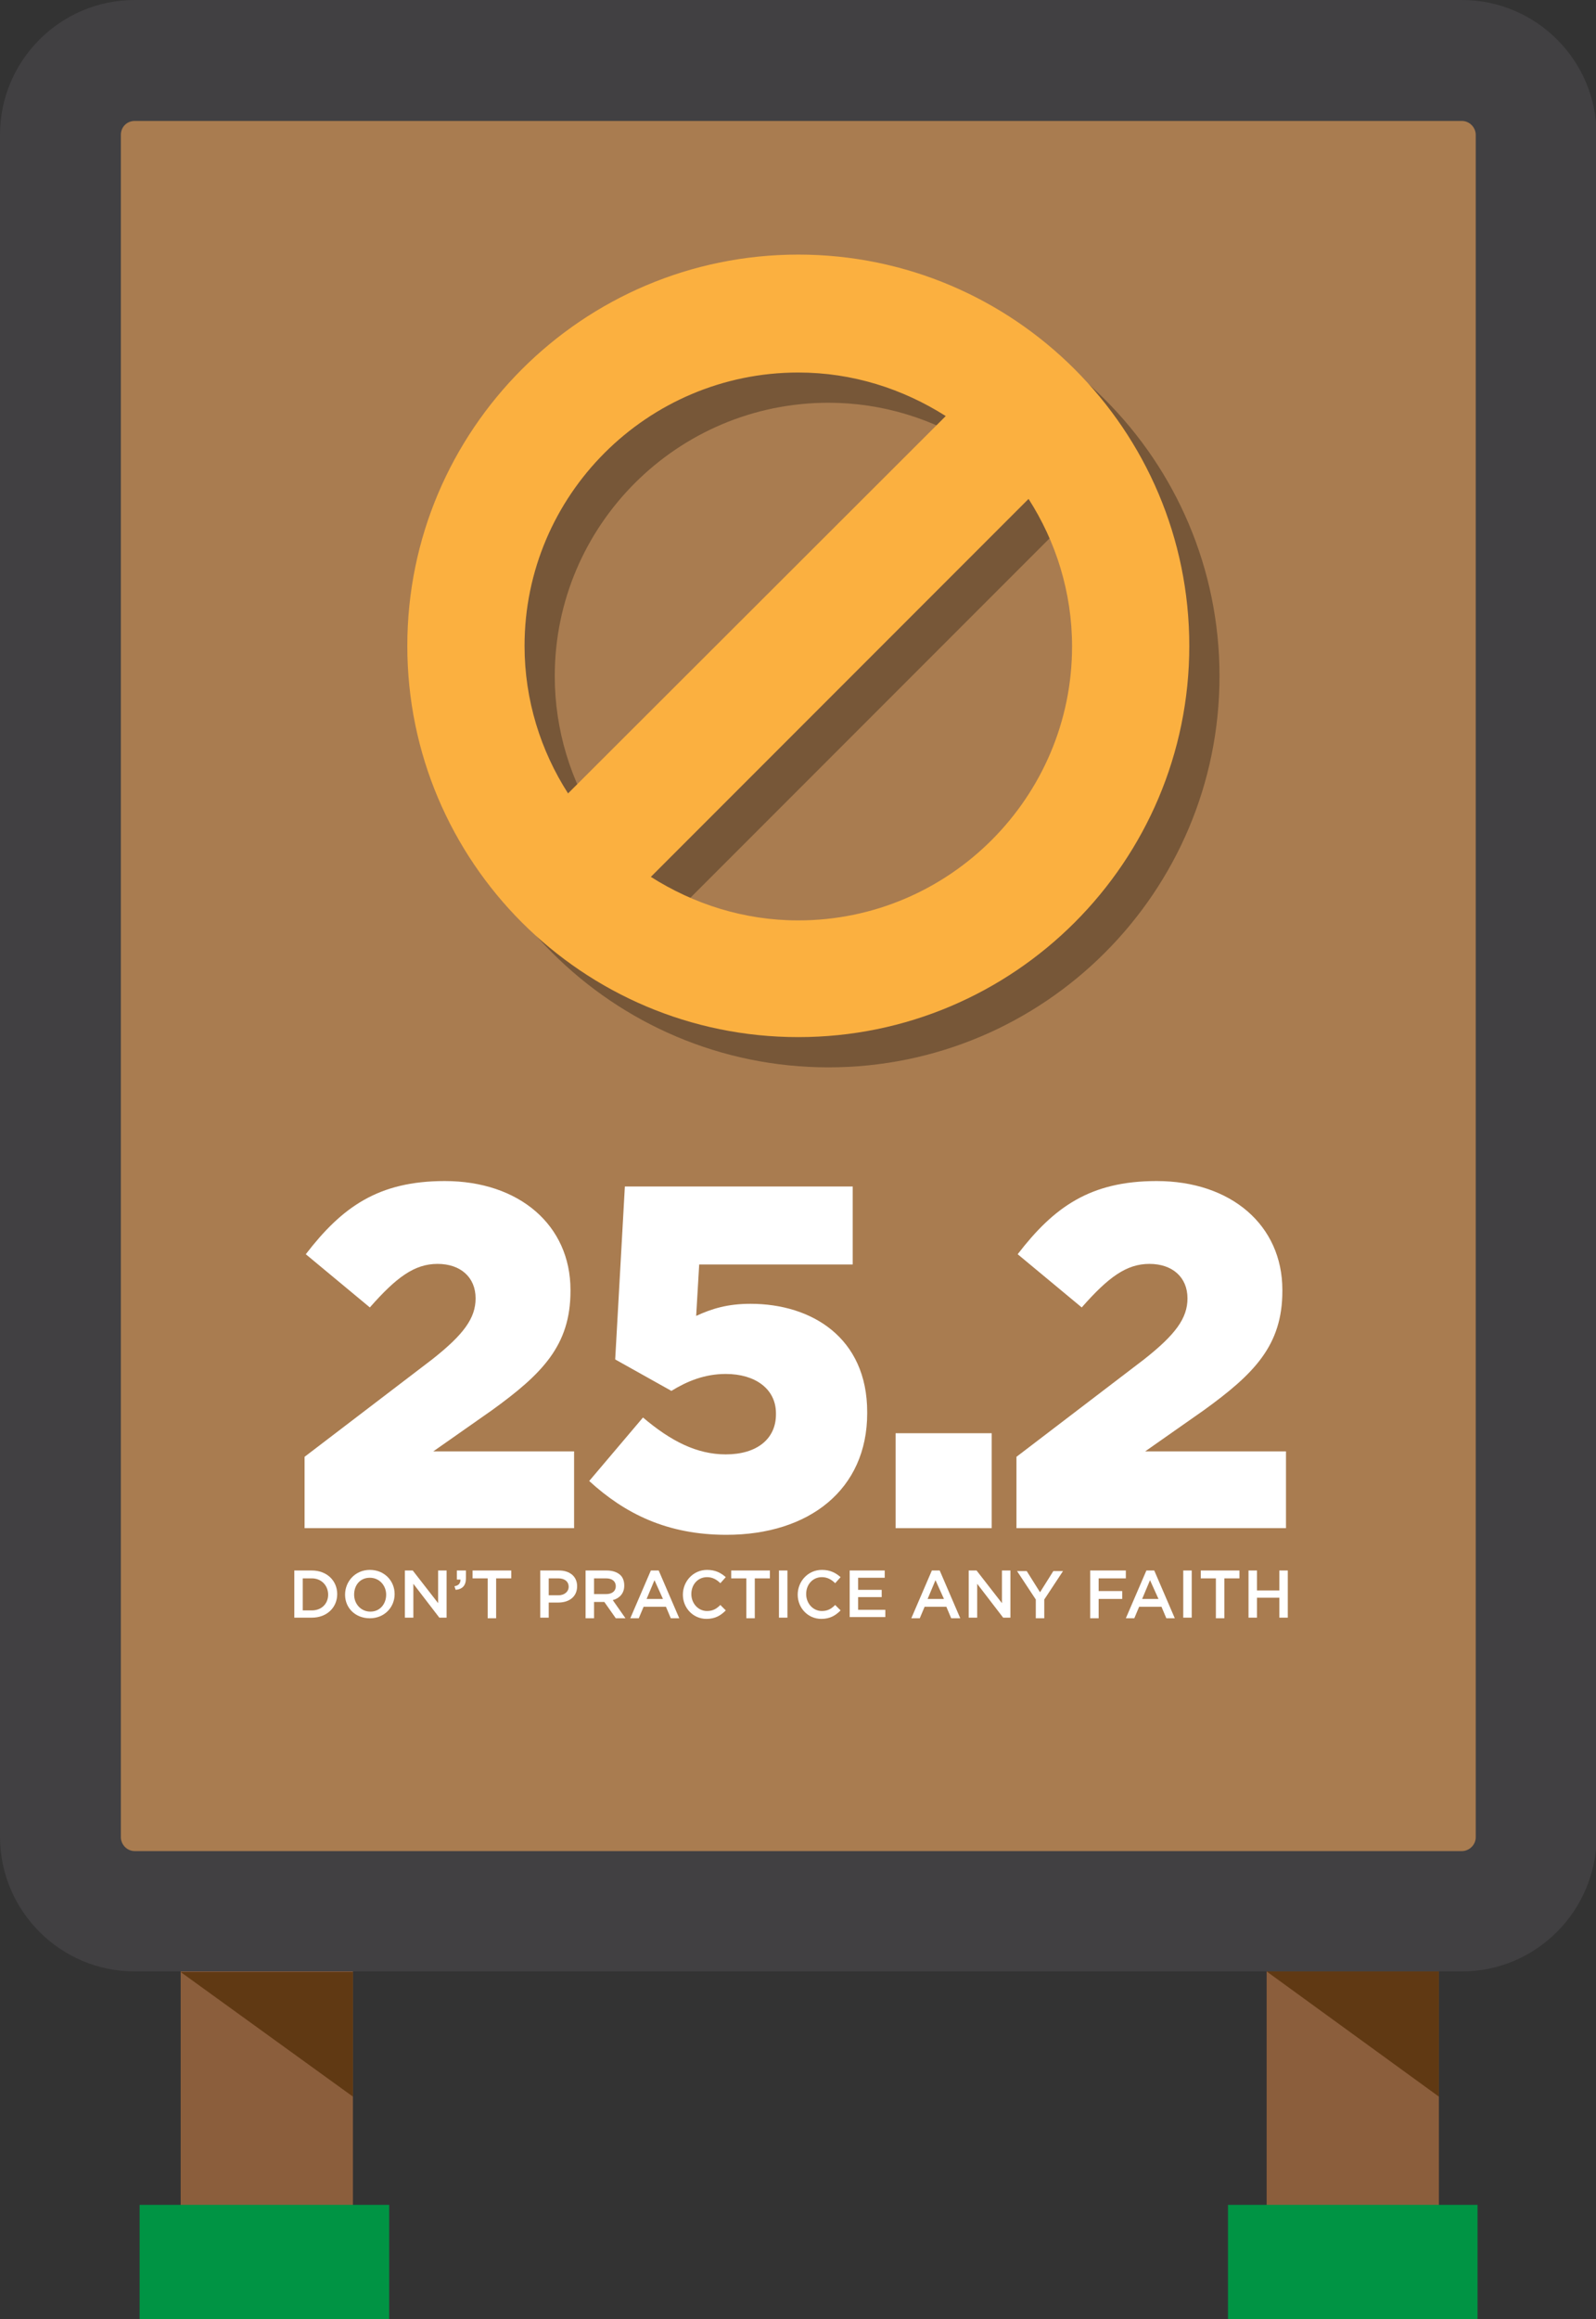 <?xml version="1.0" encoding="utf-8"?>
<!-- Generator: Adobe Illustrator 19.0.0, SVG Export Plug-In . SVG Version: 6.00 Build 0)  -->
<svg version="1.1" id="Layer_1" xmlns="http://www.w3.org/2000/svg" xmlns:xlink="http://www.w3.org/1999/xlink" x="0px" y="0px"
	 viewBox="0 0 264.1 383.5" style="enable-background:new 0 0 264.1 383.5;" xml:space="preserve">
<rect x="0" y="0" width="264.1" height="383.5" fill="#333333" stroke="none"/>
<style type="text/css">
	.st0{fill:#8B5E3C;}
	.st1{fill:#A97C50;}
	.st2{fill:#414042;}
	.st3{fill:#009444;}
	.st4{fill:#603913;}
	.st5{fill:#FFFFFF;}
	.st6{opacity:0.3;}
	.st7{fill:#FBB040;}
</style>
<g id="XMLID_4_">
	<g id="XMLID_3_">
		<g>
			<rect x="29.9" y="302.5" class="st0" width="28.5" height="81"/>
		</g>
	</g>
	<g id="XMLID_6_">
		<g>
			<rect x="209.6" y="302.5" class="st0" width="28.5" height="81"/>
		</g>
	</g>
</g>
<g id="XMLID_1_">
	<g id="XMLID_73_">
		<path class="st1" d="M241.9,316H22.3c-6.8,0-12.3-5.5-12.3-12.3V22.3C10,15.5,15.5,10,22.3,10h219.6c6.8,0,12.3,5.5,12.3,12.3
			v281.5C254.1,310.5,248.7,316,241.9,316z"/>
	</g>
	<g id="XMLID_76_">
		<path class="st2" d="M241.9,326H22.3C10,326,0,316,0,303.7V22.3C0,10,10,0,22.3,0h219.6c12.3,0,22.3,10,22.3,22.3v281.5
			C264.1,316,254.2,326,241.9,326z M22.3,20C21,20,20,21,20,22.3v281.5c0,1.2,1,2.3,2.3,2.3h219.6c1.2,0,2.3-1,2.3-2.3V22.3
			c0-1.2-1-2.3-2.3-2.3H22.3z"/>
	</g>
</g>
<g id="XMLID_20_">
	<g>
		<rect x="23.1" y="364.6" class="st3" width="41.3" height="18.9"/>
	</g>
</g>
<g id="XMLID_22_">
	<g>
		<rect x="203.2" y="364.6" class="st3" width="41.3" height="18.9"/>
	</g>
</g>
<g id="XMLID_23_">
	<g>
		<polygon class="st4" points="29.9,326.1 58.4,326.1 58.4,346.7 		"/>
	</g>
</g>
<g id="XMLID_24_">
	<g>
		<polygon class="st4" points="209.6,326 238.1,326 238.1,346.7 		"/>
	</g>
</g>
<g id="XMLID_258_">
	<g id="XMLID_13_">
		<path id="XMLID_87_" class="st5" d="M50.4,240.9l21.1-16.1c5.2-4.1,7.2-6.8,7.2-10.1c0-3.5-2.5-5.7-6.3-5.7
			c-3.8,0-6.8,2.2-11.2,7.2l-10.6-8.8c6-7.8,12-12.1,23-12.1c12.3,0,20.8,7.3,20.8,18v0.2c0,9-4.7,13.7-13,19.7l-9.7,6.8H95v12.7
			H50.4V240.9z"/>
		<path id="XMLID_89_" class="st5" d="M97.5,244.9l8.9-10.5c4.6,3.9,8.9,6.1,13.7,6.1c5.2,0,8.3-2.6,8.3-6.6v-0.2
			c0-4-3.4-6.5-8.3-6.5c-3.5,0-6.4,1.2-9,2.8l-9.3-5.2l1.6-28.6h37.7v12.9h-25.4l-0.5,8.5c2.6-1.2,5.2-2,9-2
			c10.1,0,19.3,5.6,19.3,17.9v0.2c0,12.6-9.6,20.1-23.3,20.1C110.4,253.8,103.4,250.3,97.5,244.9z"/>
		<path id="XMLID_91_" class="st5" d="M148.2,237h15.9v15.7h-15.9V237z"/>
		<path id="XMLID_93_" class="st5" d="M168.2,240.9l21.1-16.1c5.2-4.1,7.2-6.8,7.2-10.1c0-3.5-2.5-5.7-6.3-5.7
			c-3.8,0-6.8,2.2-11.2,7.2l-10.6-8.8c6-7.8,12-12.1,23-12.1c12.3,0,20.8,7.3,20.8,18v0.2c0,9-4.7,13.7-13,19.7l-9.7,6.8h23.3v12.7
			h-44.6V240.9z"/>
	</g>
	<g id="XMLID_259_">
		<path id="XMLID_10_" class="st5" d="M48.7,259.7h2.9c2.5,0,4.2,1.7,4.2,3.9v0c0,2.2-1.7,3.9-4.2,3.9h-2.9V259.7z M51.6,266.3
			c1.6,0,2.7-1.1,2.7-2.6v0c0-1.5-1.1-2.7-2.7-2.7h-1.5v5.3H51.6z"/>
		<path id="XMLID_28_" class="st5" d="M57.1,263.7L57.1,263.7c0-2.2,1.7-4.1,4.1-4.1s4.1,1.8,4.1,4v0c0,2.2-1.7,4-4.1,4
			S57.1,265.9,57.1,263.7z M63.9,263.7L63.9,263.7c0-1.5-1.1-2.8-2.7-2.8s-2.6,1.2-2.6,2.8v0c0,1.5,1.1,2.8,2.7,2.8
			S63.9,265.2,63.9,263.7z"/>
		<path id="XMLID_31_" class="st5" d="M67,259.7h1.3l4.2,5.4v-5.4h1.4v7.8h-1.2l-4.3-5.6v5.6H67V259.7z"/>
		<path id="XMLID_33_" class="st5" d="M75.2,262.3c0.7-0.1,1-0.5,1-1.1h-0.6v-1.5h1.5v1.3c0,1.2-0.6,1.8-1.7,1.9L75.2,262.3z"/>
		<path id="XMLID_35_" class="st5" d="M80.7,261h-2.5v-1.3h6.4v1.3h-2.5v6.6h-1.4V261z"/>
		<path id="XMLID_37_" class="st5" d="M89.4,259.7h3.1c1.8,0,3,1,3,2.6v0c0,1.8-1.4,2.7-3.1,2.7h-1.6v2.5h-1.4V259.7z M92.4,263.8
			c1,0,1.7-0.6,1.7-1.4v0c0-0.9-0.7-1.4-1.7-1.4h-1.6v2.8H92.4z"/>
		<path id="XMLID_40_" class="st5" d="M96.9,259.7h3.5c1,0,1.8,0.3,2.3,0.8c0.4,0.4,0.6,1,0.6,1.7v0c0,1.3-0.8,2.1-1.9,2.4l2.1,3
			h-1.6l-1.9-2.7h-1.7v2.7h-1.4V259.7z M100.3,263.6c1,0,1.6-0.5,1.6-1.3v0c0-0.8-0.6-1.3-1.6-1.3h-2v2.6H100.3z"/>
		<path id="XMLID_44_" class="st5" d="M107.7,259.7h1.3l3.4,7.9H111l-0.8-1.9h-3.7l-0.8,1.9h-1.4L107.7,259.7z M109.7,264.4
			l-1.4-3.1l-1.3,3.1H109.7z"/>
		<path id="XMLID_48_" class="st5" d="M113,263.7L113,263.7c0-2.2,1.7-4.1,4-4.1c1.4,0,2.3,0.5,3.1,1.2l-0.9,1c-0.6-0.6-1.3-1-2.2-1
			c-1.5,0-2.6,1.2-2.6,2.8v0c0,1.5,1.1,2.8,2.6,2.8c1,0,1.6-0.4,2.2-1l0.9,0.9c-0.8,0.8-1.7,1.4-3.2,1.4
			C114.7,267.7,113,265.9,113,263.7z"/>
		<path id="XMLID_51_" class="st5" d="M123.5,261H121v-1.3h6.4v1.3h-2.5v6.6h-1.4V261z"/>
		<path id="XMLID_54_" class="st5" d="M128.9,259.7h1.4v7.8h-1.4V259.7z"/>
		<path id="XMLID_57_" class="st5" d="M132,263.7L132,263.7c0-2.2,1.7-4.1,4-4.1c1.4,0,2.3,0.5,3.1,1.2l-0.9,1c-0.6-0.6-1.3-1-2.2-1
			c-1.5,0-2.6,1.2-2.6,2.8v0c0,1.5,1.1,2.8,2.6,2.8c1,0,1.6-0.4,2.2-1l0.9,0.9c-0.8,0.8-1.7,1.4-3.2,1.4
			C133.7,267.7,132,265.9,132,263.7z"/>
		<path id="XMLID_60_" class="st5" d="M140.6,259.7h5.8v1.2H142v2h3.9v1.2H142v2.1h4.5v1.2h-5.9V259.7z"/>
		<path id="XMLID_63_" class="st5" d="M154.2,259.7h1.3l3.4,7.9h-1.5l-0.8-1.9H153l-0.8,1.9h-1.4L154.2,259.7z M156.2,264.4
			l-1.4-3.1l-1.3,3.1H156.2z"/>
		<path id="XMLID_68_" class="st5" d="M160.3,259.7h1.3l4.2,5.4v-5.4h1.4v7.8H166l-4.3-5.6v5.6h-1.4V259.7z"/>
		<path id="XMLID_71_" class="st5" d="M171.4,264.5l-3.1-4.7h1.6l2.2,3.5l2.2-3.5h1.6l-3.1,4.7v3.1h-1.4V264.5z"/>
		<path id="XMLID_74_" class="st5" d="M180.5,259.7h5.8v1.3h-4.5v2.1h3.9v1.3h-3.9v3.2h-1.4V259.7z"/>
		<path id="XMLID_77_" class="st5" d="M189.7,259.7h1.3l3.4,7.9H193l-0.8-1.9h-3.7l-0.8,1.9h-1.4L189.7,259.7z M191.7,264.4
			l-1.4-3.1l-1.3,3.1H191.7z"/>
		<path id="XMLID_81_" class="st5" d="M195.8,259.7h1.4v7.8h-1.4V259.7z"/>
		<path id="XMLID_83_" class="st5" d="M201.2,261h-2.5v-1.3h6.4v1.3h-2.5v6.6h-1.4V261z"/>
		<path id="XMLID_85_" class="st5" d="M206.6,259.7h1.4v3.3h3.7v-3.3h1.4v7.8h-1.4v-3.3h-3.7v3.3h-1.4V259.7z"/>
	</g>
</g>
<g id="XMLID_9_">
	<g id="XMLID_19_" class="st6">
		<g id="XMLID_21_">
			<path d="M137.1,47.1c-35.7,0-64.7,29-64.7,64.7s29,64.7,64.7,64.7s64.7-29,64.7-64.7S172.8,47.1,137.1,47.1z M137.1,66.6
				c9,0,17.3,2.7,24.4,7.2L99,136.2c-4.5-7-7.2-15.4-7.2-24.4C91.8,86.9,112.1,66.6,137.1,66.6z M137.1,157.2
				c-9,0-17.3-2.7-24.4-7.2l62.5-62.5c4.5,7,7.2,15.4,7.2,24.4C182.4,136.8,162.1,157.2,137.1,157.2z"/>
		</g>
	</g>
	<g id="XMLID_14_">
		<g id="XMLID_15_">
			<path class="st7" d="M132.1,42.1c-35.7,0-64.7,29-64.7,64.7s29,64.7,64.7,64.7s64.7-29,64.7-64.7S167.8,42.1,132.1,42.1z
				 M132.1,61.6c9,0,17.3,2.7,24.4,7.2L94,131.2c-4.5-7-7.2-15.4-7.2-24.4C86.8,81.9,107.1,61.6,132.1,61.6z M132.1,152.2
				c-9,0-17.3-2.7-24.4-7.2l62.5-62.5c4.5,7,7.2,15.4,7.2,24.4C177.4,131.8,157.1,152.2,132.1,152.2z"/>
		</g>
	</g>
</g>
</svg>
